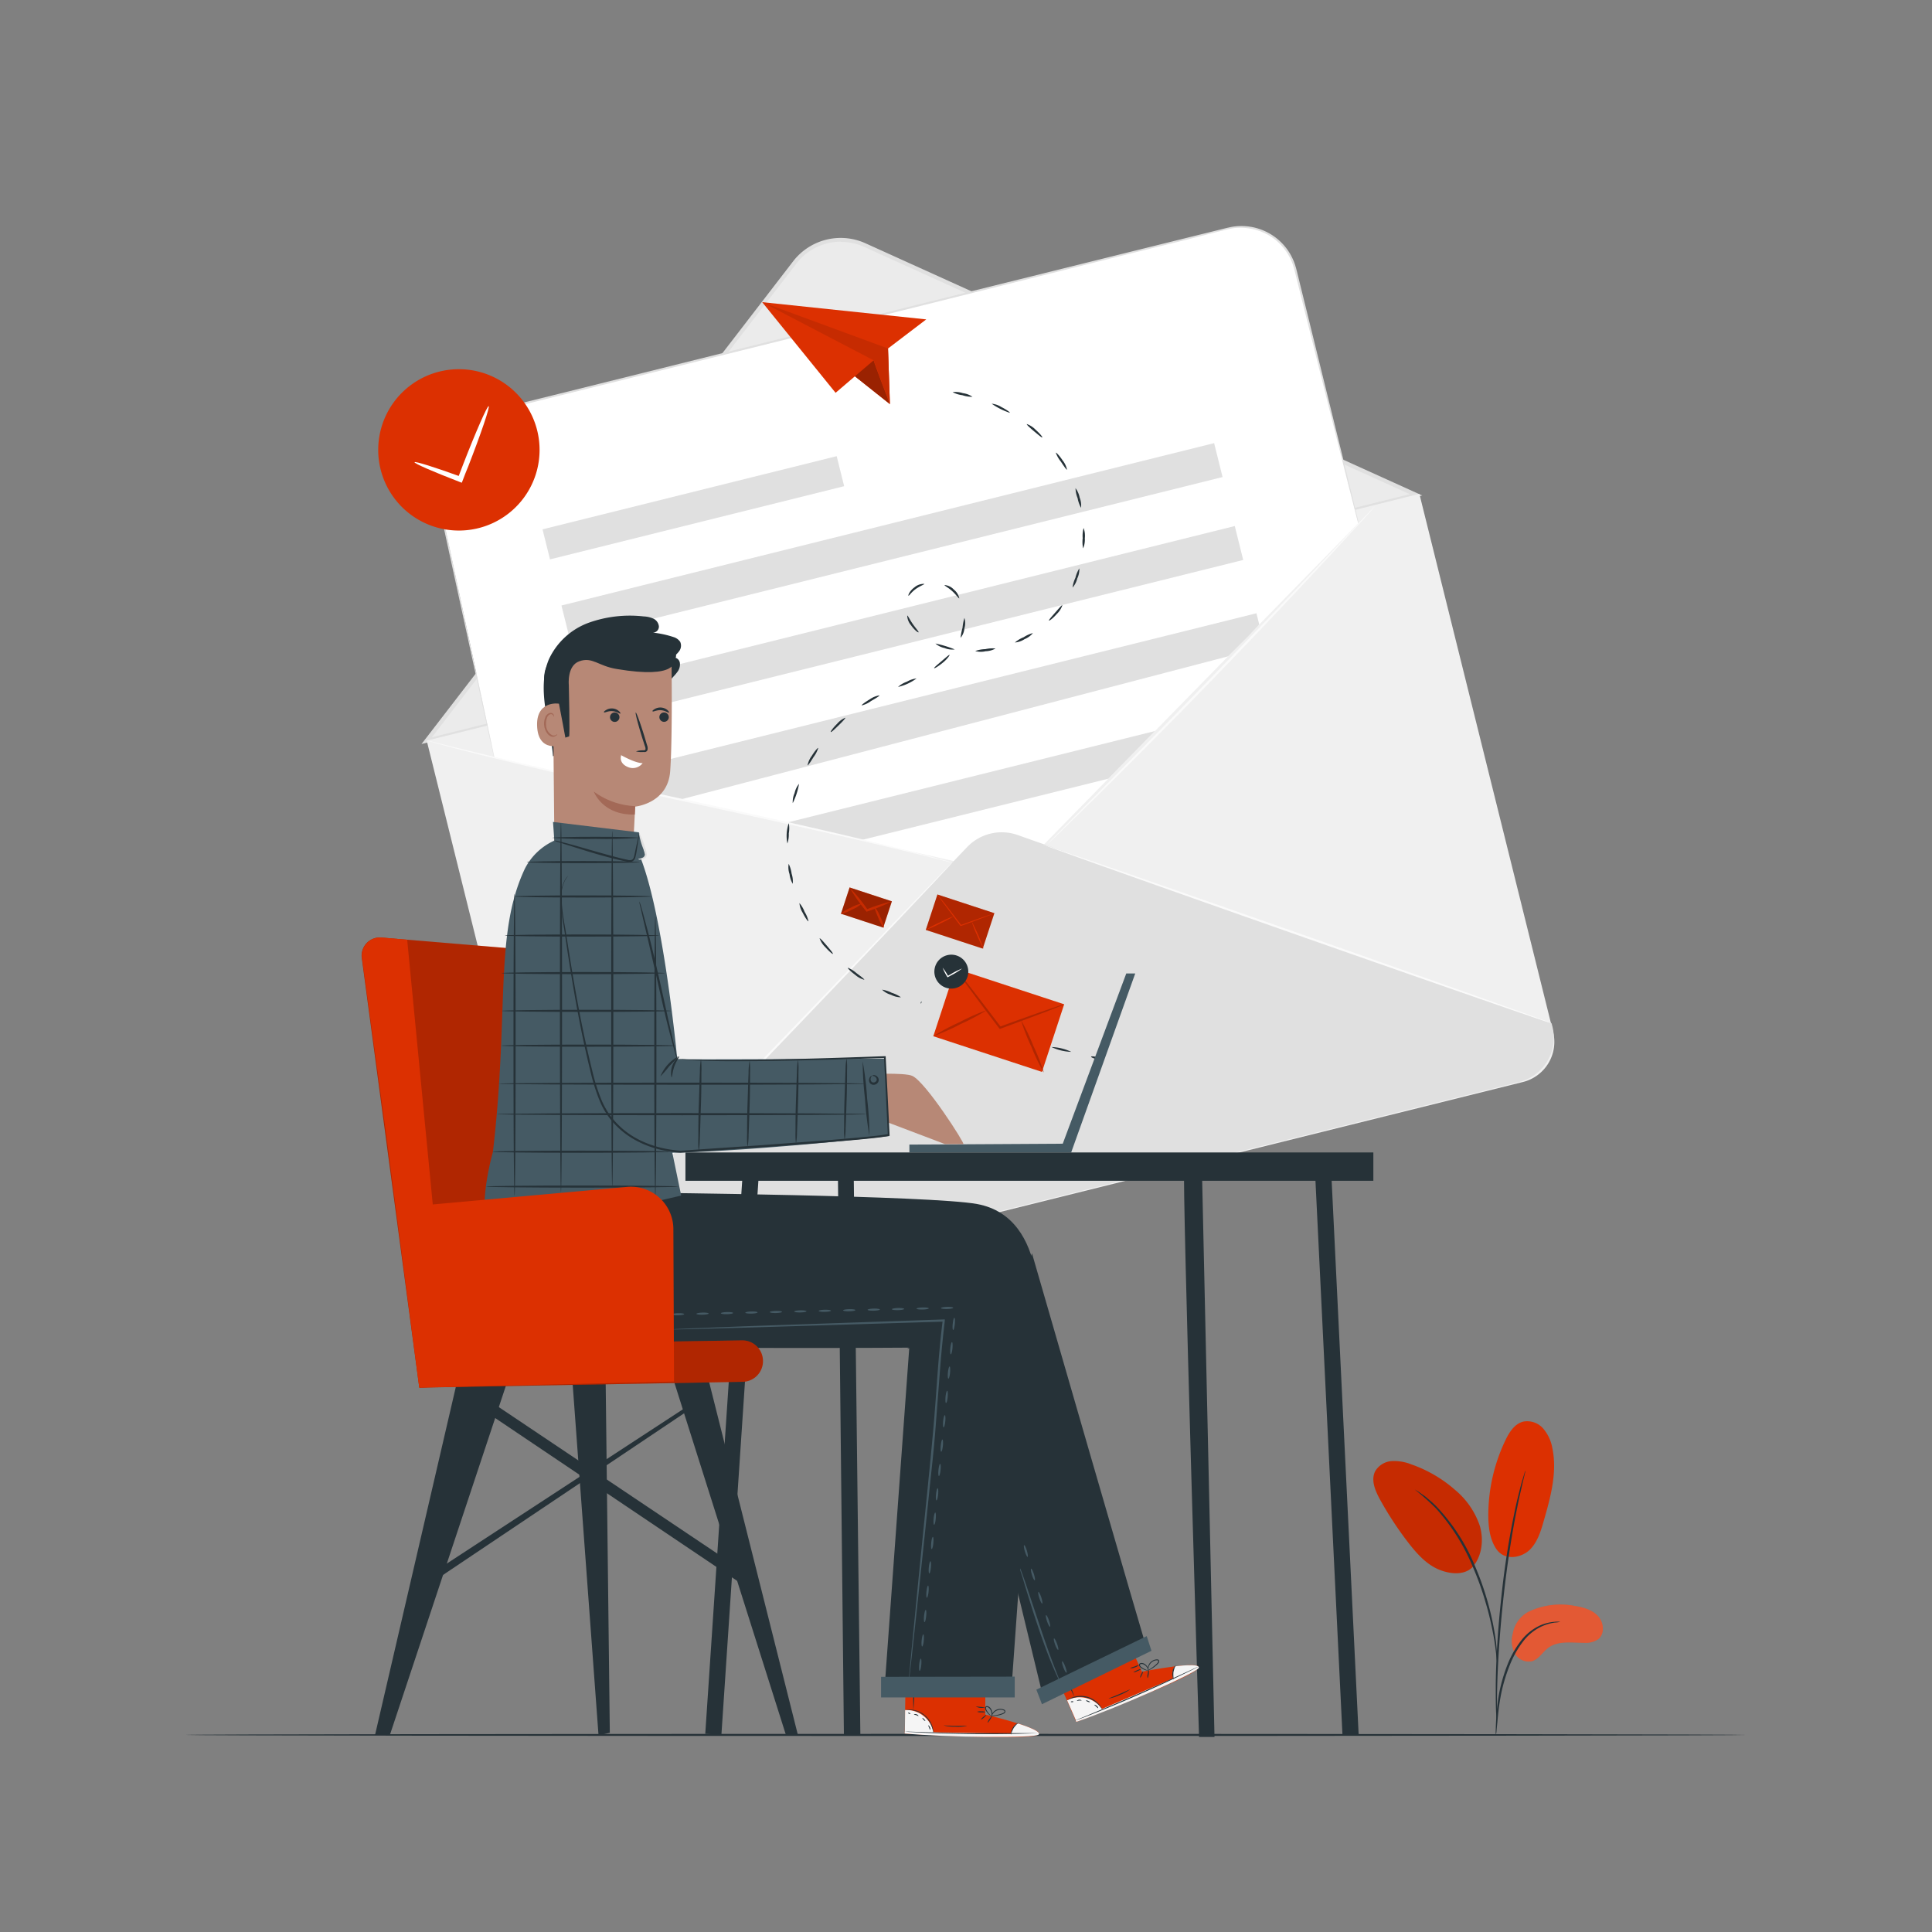 <svg width="500" height="500" fill="none" xmlns="http://www.w3.org/2000/svg"><rect width="100%" height="100%" fill="#808080" stroke="none"/><path d="M205.629 68l-95.19 123.67 256-63.64-142.59-64.6a15.088 15.088 0 00-18.22 4.57z" fill="#EBEBEB"/><path d="M109.09 192.55l96.12-124.86A15.548 15.548 0 01224.07 63l144 65.23-258.98 64.32zm108.5-130a14.488 14.488 0 00-11.54 5.74L111.78 190.8l253.06-62.91-141.2-64a14.604 14.604 0 00-6.05-1.29v-.05z" fill="#E0E0E0"/><path d="M110.434 191.674l256.901-63.862 34.611 139.233a10.705 10.705 0 01-7.81 12.977l-236.114 58.695a10.708 10.708 0 01-12.977-7.81l-34.611-139.233z" fill="#F0F0F0"/><path d="M351.519 135.44l-89 90.93-134.52-30.28-15.39-71.35a14.396 14.396 0 011.751-10.769 14.395 14.395 0 018.799-6.451l194.6-48.37a14.382 14.382 0 0117.44 10.5l16.32 65.79z" fill="#fff"/><path d="M250.299 219.22l-105.69 110.44a11.784 11.784 0 0014.28 8.59l234.3-58.25a11.778 11.778 0 008.59-14.27l-.22-.88-138.2-48.75a12.361 12.361 0 00-13.06 3.12zm-33.765-101.166l-76.13 18.939 1.934 7.773 76.13-18.939-1.934-7.773zm97.682-3.374L145.305 156.7l2.184 8.782 168.912-42.02-2.185-8.782zm5.342 21.456l-168.912 42.02 2.185 8.782 168.912-42.02-2.185-8.782zm3.551 28.434l-5.29 5.29-141.8 37.07-18.53-4.33-.7-2.01 168.37-41.88.73 2.91-2.78 2.95zm-36.269 36.95l-63.88 15.88-19.53-4.46 95.47-23.75-12.06 12.33z" fill="#E0E0E0"/><path d="M246.44 223.24s-.07.11-.24.3l-.76.83-2.94 3.15-10.89 11.53c-9.22 9.71-22 23.13-36.15 37.84-14.15 14.71-27.15 27.91-36.63 37.37-4.74 4.73-8.6 8.55-11.28 11.16l-3.09 3-.82.77a1.538 1.538 0 01-.29.25c.073-.104.157-.202.25-.29l.78-.81 3-3.07L158.55 314c9.41-9.53 22.34-22.76 36.52-37.48 14.18-14.72 27-28 36.25-37.73l11-11.41 3-3.08.8-.79c.22-.19.32-.27.32-.27zm155.12 41.59c-.05.14-29.52-10.09-65.82-22.85-36.3-12.76-65.69-23.22-65.64-23.36.05-.14 29.52 10.08 65.82 22.84s65.69 23.22 65.64 23.37zm-45.81-133.77a1.647 1.647 0 01-.19.25l-.56.69-2.37 2.63-8.83 9.59c-7.48 8.07-17.9 19.13-29.58 31.2s-22.46 22.84-30.28 30.58l-9.31 9.12-2.56 2.45-.67.63c-.16.14-.24.21-.25.2.064-.085.134-.166.21-.24l.63-.67 2.49-2.52 9.18-9.24A3422.079 3422.079 0 00343.47 144l8.95-9.47 2.45-2.56.65-.66c.066-.092.144-.176.23-.25zm-109.311 92.18a1.603 1.603 0 01-.35-.06l-1-.24-4-1c-3.42-.86-8.39-2.07-14.54-3.51-12.29-2.91-29.34-6.66-48.18-10.74s-35.88-7.89-48.15-10.9c-6.14-1.5-11.1-2.76-14.51-3.68l-3.93-1.07-1-.29a1.376 1.376 0 01-.34-.12l.35.07 1 .23 4 1c3.43.86 8.4 2.06 14.55 3.51 12.29 2.91 29.33 6.66 48.18 10.74s35.88 7.89 48.15 10.9c6.14 1.5 11.1 2.75 14.51 3.68l3.92 1.07 1 .29.34.12z" fill="#FAFAFA"/><path d="M351.521 135.44s-.1-.33-.27-1l-.73-2.83c-.64-2.51-1.57-6.18-2.77-10.91l-10.07-40.12c-.534-2.12-1.077-4.29-1.63-6.51-.27-1.1-.55-2.23-.84-3.36-.14-.57-.28-1.14-.46-1.69a11.235 11.235 0 00-.6-1.64 14.113 14.113 0 00-11.25-8.31 13.898 13.898 0 00-3.81 0c-1.26.22-2.54.57-3.83.88l-7.85 2-16.41 4.05-72.91 18.2-73 18.12-16.39 4.06-4 1a22.37 22.37 0 00-3.8 1.15 14.195 14.195 0 00-5.92 4.79 14.585 14.585 0 00-1.76 3.31 15.347 15.347 0 00-.81 3.59c-.29 2.45.39 4.81.87 7.14 1 4.667 1.956 9.137 2.87 13.41 3.65 17.09 6.6 30.91 8.64 40.48 1 4.78 1.79 8.48 2.33 11 .25 1.25.45 2.21.59 2.87.14.66.18 1 .18 1s-.09-.33-.24-1c-.15-.67-.36-1.61-.64-2.85-.56-2.53-1.37-6.23-2.42-11-2.09-9.56-5.1-23.38-8.82-40.44-.92-4.27-1.9-8.74-2.91-13.41-.48-2.3-1.18-4.74-.88-7.27.114-1.266.39-2.513.82-3.71a15.324 15.324 0 011.81-3.42 14.034 14.034 0 012.69-2.87 13.615 13.615 0 013.41-2.08 22.05 22.05 0 013.87-1.18l4-1 16.42-4.06 73-18.16 73-18.12 16.39-4.06 7.85-1.94c1.29-.32 2.549-.66 3.87-.89a14.66 14.66 0 0111 2.8 14.558 14.558 0 014.54 5.75c.25.546.458 1.111.62 1.69.18.57.32 1.14.46 1.71.28 1.13.55 2.26.83 3.37.55 2.22 1.08 4.39 1.61 6.51l9.9 40.19c1.15 4.74 2.05 8.42 2.66 10.93.3 1.25.53 2.2.68 2.85.15.65.11.98.11.98z" fill="#E0E0E0"/><path d="M452 449c0 .15-90.44.27-202 .27s-202-.11-202-.27c0-.16 90.43-.28 202-.28s202 .14 202 .28z" fill="#263238"/><path d="M239.71 82.66l-9.89 7.53.48 14.38-9.05-7.19-5 4.28-19-23.46 42.46 4.46z" fill="#DC3001"/><path d="M226.1 93.25c0 .44 4.2 11.32 4.2 11.32l-9.05-7.19 4.85-4.13z" fill="#DC3001"/><path d="M226.1 93.25c0 .44 4.2 11.32 4.2 11.32l-9.05-7.19 4.85-4.13z" fill="#000" opacity=".3"/><path d="M197.25 78.2l28.85 15.05 4.2 11.32-.48-14.38-32.57-11.99z" fill="#DC3001"/><path opacity=".1" d="M197.25 78.2l28.85 15.05 4.2 11.32-.48-14.38-32.57-11.99z" fill="#000"/><path d="M277.249 272.22a12.908 12.908 0 01-5.13-1.25c1.778.059 3.525.484 5.13 1.25zm8.181 2c0 .15-.75.1-1.59-.1-.84-.2-1.5-.5-1.47-.65.03-.15.75-.1 1.6.11.85.21 1.5.49 1.46.64zm-33.761-171.53a7.794 7.794 0 01-2.61-.41 7.31 7.31 0 01-2.52-.79 5.884 5.884 0 012.65.26c.89.109 1.741.432 2.48.94zm9.682 4.15a17.915 17.915 0 01-4.71-2.36c.892.085 1.752.38 2.51.86 1.31.66 2.28 1.37 2.2 1.5zm8.388 6.36c-.11.11-1-.64-2.12-1.58-1.12-.94-2-1.74-1.87-1.87a5.8 5.8 0 012.25 1.45c1.09.96 1.85 1.9 1.74 2zm6.401 8.35c-.14.07-.8-.9-1.6-2.1a7.868 7.868 0 01-1.3-2.3c.11-.09.95.77 1.76 2a5.675 5.675 0 011.14 2.4zm3.63 9.87a8.002 8.002 0 01-.88-2.49 7.552 7.552 0 01-.55-2.59 5.84 5.84 0 011.07 2.44c.336.837.46 1.744.36 2.64zm.539 10.5a8.27 8.27 0 01-.11-2.64 7.551 7.551 0 01.24-2.63 5.81 5.81 0 01.31 2.64c.063.899-.088 1.8-.44 2.63zm-2.729 10.14a8.168 8.168 0 01.74-2.53 8.41 8.41 0 011-2.43 5.293 5.293 0 01-.53 2.61 5.433 5.433 0 01-1.21 2.35zm-6.11 8.54c-.1-.12.68-1 1.63-2.08.95-1.08 1.71-2 1.84-1.89a5.477 5.477 0 01-1.43 2.25c-.97 1.12-1.94 1.83-2.04 1.72zm-8.82 5.68a8.273 8.273 0 012.26-1.36 8.069 8.069 0 012.41-1.08 5.525 5.525 0 01-2.16 1.57 5.449 5.449 0 01-2.51.87zm-10.259 2.21a7.988 7.988 0 012.61-.49 8.22 8.22 0 012.64-.17 5.47 5.47 0 01-2.57.71 5.348 5.348 0 01-2.68-.05zm-10.301-1.95c1.71.356 3.383.868 5 1.53a5.185 5.185 0 01-2.64-.36 5.088 5.088 0 01-2.36-1.17zm-7.301-7.24c.15-.05.61 1 1.43 2.18.82 1.18 1.61 2 1.5 2.15-.11.15-1.09-.6-1.95-1.83a4.003 4.003 0 01-.98-2.5zm4.44-8.19c0 .16-1.09.51-2.23 1.32s-1.75 1.82-1.89 1.74c-.14-.08.3-1.28 1.57-2.18a3.662 3.662 0 012.55-.88zm9.041 3.75c-.14.08-.78-.9-1.82-1.86-1.04-.96-2.1-1.44-2-1.59a3.649 3.649 0 012.42 1.19 3.88 3.88 0 011.4 2.26zm.339 10.21c.075-.871.239-1.733.49-2.57.075-.874.239-1.739.49-2.58a4.55 4.55 0 010 2.68 4.46 4.46 0 01-.98 2.47zm-6.849 7.85c-.09-.13.82-.88 1.91-1.81 1.09-.93 2-1.73 2.07-1.63.07.1-.58 1.08-1.71 2-1.13.92-2.19 1.57-2.27 1.44zm-9.35 4.86a6.634 6.634 0 012.28-1.35 6.477 6.477 0 012.51-.85 12.75 12.75 0 01-4.79 2.2zm-9.409 4.78c-.08-.13.87-.84 2.13-1.6a5.99 5.99 0 012.46-1c.08.15-.94.76-2.19 1.48a6.466 6.466 0 01-2.4 1.12zM215 189.44c-.11-.1.58-1.08 1.63-2.11a5.868 5.868 0 012.13-1.59c.1.12-.71 1-1.74 2s-1.86 1.8-2.02 1.7zm-6 8.62a5.825 5.825 0 011.08-2.43c.77-1.25 1.56-2.15 1.68-2.06a7.414 7.414 0 01-1.21 2.35c-.76 1.23-1.41 2.21-1.55 2.14zm-3.841 9.8a5.615 5.615 0 01.48-2.61 5.706 5.706 0 011.15-2.4 17.776 17.776 0 01-1.63 5v.01zm-1.38 10.44a9.81 9.81 0 01.36-5.26 7.65 7.65 0 010 2.64 7.555 7.555 0 01-.36 2.62zm1.381 10.43a6.417 6.417 0 01-.83-2.52 5.374 5.374 0 01-.22-2.65c.387.801.644 1.658.76 2.54.277.847.376 1.743.29 2.63zm4.071 9.7c-.13.08-.84-.88-1.49-2.2a5.57 5.57 0 01-.85-2.52 7.639 7.639 0 011.34 2.28 7.55 7.55 0 011 2.44zm6.318 8.43c-.1.1-1-.66-2-1.78a5.928 5.928 0 01-1.44-2.24c.13-.1.92.78 1.86 1.88.94 1.1 1.69 2.03 1.58 2.14zm8.121 6.7a5.72 5.72 0 01-2.34-1.27c-1.18-.86-2-1.72-1.92-1.84a7.657 7.657 0 012.25 1.4c1.16.85 2.09 1.58 2.01 1.71zm9.499 4.54a5.596 5.596 0 01-2.58-.65 5.447 5.447 0 01-2.31-1.32 7.99 7.99 0 012.51.81c.85.258 1.654.649 2.38 1.16zm5.292 1.35c0 .14-.09.26-.14.25-.05-.01-.07-.14 0-.29.07-.15.09-.26.14-.25.05.01.03.14 0 .29z" fill="#263238"/><path d="M230.814 233.262l-10.935-3.591-2.234 6.802 10.935 3.592 2.234-6.803z" fill="#DC3001"/><path d="M230.814 233.262l-10.935-3.591-2.234 6.802 10.935 3.592 2.234-6.803z" fill="#000" opacity=".3"/><path d="M230.789 233.28a45.402 45.402 0 01-6.34 2.6l-.19.07-.12-.16-.19-.24a44.965 44.965 0 01-4.09-5.87 46.979 46.979 0 014.53 5.54l.18.24-.31-.09a42.6 42.6 0 016.53-2.09z" fill="#DC3001"/><path d="M230.789 233.28a45.402 45.402 0 01-6.34 2.6l-.19.07-.12-.16-.19-.24a44.965 44.965 0 01-4.09-5.87 46.979 46.979 0 014.53 5.54l.18.24-.31-.09a42.6 42.6 0 016.53-2.09z" fill="#000" opacity=".1"/><path d="M222.999 233.85a8.223 8.223 0 01-2.57 1.57 8.806 8.806 0 01-2.82 1.07 8.518 8.518 0 012.58-1.57 8.873 8.873 0 012.81-1.07z" fill="#DC3001"/><path d="M222.999 233.85a8.223 8.223 0 01-2.57 1.57 8.806 8.806 0 01-2.82 1.07 8.518 8.518 0 012.58-1.57 8.873 8.873 0 012.81-1.07z" fill="#000" opacity=".1"/><path d="M228.749 240.14a8.246 8.246 0 01-1.4-2.53c-.66-1.49-1.1-2.77-.9-2.75a8.348 8.348 0 011.41 2.53c.466.853.768 1.786.89 2.75z" fill="#DC3001"/><path d="M228.749 240.14a8.246 8.246 0 01-1.4-2.53c-.66-1.49-1.1-2.77-.9-2.75a8.348 8.348 0 011.41 2.53c.466.853.768 1.786.89 2.75z" fill="#000" opacity=".1"/><path d="M275.406 259.91l-28.123-9.235-5.747 17.5 28.122 9.235 5.748-17.5z" fill="#DC3001"/><path d="M275.379 259.93c-.401.23-.823.421-1.26.57l-3.5 1.37c-3 1.13-7.09 2.67-11.7 4.36l-.19.07-.12-.16-.47-.62c-3.06-4-5.82-7.73-7.79-10.42l-2.35-3.19a8 8 0 01-.79-1.22c.367.331.701.696 1 1.09l2.45 3.09c2.05 2.62 4.85 6.27 7.92 10.32l.47.61-.31-.09c4.6-1.68 8.75-3.16 11.75-4.2l3.56-1.21a7.31 7.31 0 011.33-.37z" fill="#DC3001"/><path d="M275.379 259.93c-.401.23-.823.421-1.26.57l-3.5 1.37c-3 1.13-7.09 2.67-11.7 4.36l-.19.07-.12-.16-.47-.62c-3.06-4-5.82-7.73-7.79-10.42l-2.35-3.19a8 8 0 01-.79-1.22c.367.331.701.696 1 1.09l2.45 3.09c2.05 2.62 4.85 6.27 7.92 10.32l.47.61-.31-.09c4.6-1.68 8.75-3.16 11.75-4.2l3.56-1.21a7.31 7.31 0 011.33-.37z" fill="#000" opacity=".2"/><path d="M255.38 261.42a55.873 55.873 0 01-6.82 3.63 56.272 56.272 0 01-7.05 3.14 52.708 52.708 0 016.81-3.64 52.564 52.564 0 017.06-3.13z" fill="#DC3001"/><path d="M255.38 261.42a55.873 55.873 0 01-6.82 3.63 56.272 56.272 0 01-7.05 3.14 52.708 52.708 0 016.81-3.64 52.564 52.564 0 017.06-3.13z" fill="#000" opacity=".2"/><path d="M270.14 277.59a51.11 51.11 0 01-3.21-6.68 50.627 50.627 0 01-2.7-6.91 50.725 50.725 0 013.21 6.69 49.89 49.89 0 012.7 6.9z" fill="#DC3001"/><path d="M270.14 277.59a51.11 51.11 0 01-3.21-6.68 50.627 50.627 0 01-2.7-6.91 50.725 50.725 0 013.21 6.69 49.89 49.89 0 012.7 6.9z" fill="#000" opacity=".2"/><path d="M248.799 255a4.394 4.394 0 01-6.574-1.682 4.395 4.395 0 01.738-4.82 4.396 4.396 0 014.736-1.165 4.392 4.392 0 011.1 7.667z" fill="#263238"/><path d="M248.999 250.65c-.929.691-1.916 1.3-2.95 1.82l-.7.39-.13.07-.07-.12a14.209 14.209 0 01-1.2-2.37c.557.693 1.043 1.44 1.45 2.23l-.19-.06.7-.4a19.884 19.884 0 013.09-1.56z" fill="#fff"/><path d="M257.341 236.33l-14.736-4.839-3.01 9.168 14.735 4.839 3.011-9.168z" fill="#DC3001"/><path d="M257.343 236.33l-14.736-4.839-3.01 9.168 14.735 4.839 3.011-9.168z" fill="#000" opacity=".2"/><path d="M257.31 236.34a3.302 3.302 0 01-.65.3l-1.84.72c-1.55.59-3.71 1.4-6.13 2.28h-.1l-.06-.09-.24-.32c-1.61-2.12-3-4.05-4.09-5.46l-1.2-1.63a4.375 4.375 0 01-.41-.64c.185.173.353.364.5.57l1.29 1.62c1.07 1.37 2.54 3.28 4.14 5.4l.25.33h-.16c2.41-.88 4.58-1.66 6.16-2.2l1.86-.63c.216-.109.444-.193.68-.25z" fill="#DC3001"/><path d="M257.31 236.34a3.302 3.302 0 01-.65.3l-1.84.72c-1.55.59-3.71 1.4-6.13 2.28h-.1l-.06-.09-.24-.32c-1.61-2.12-3-4.05-4.09-5.46l-1.2-1.63a4.375 4.375 0 01-.41-.64c.185.173.353.364.5.57l1.29 1.62c1.07 1.37 2.54 3.28 4.14 5.4l.25.33h-.16c2.41-.88 4.58-1.66 6.16-2.2l1.86-.63c.216-.109.444-.193.68-.25z" fill="#DC3001" opacity=".2"/><path d="M246.84 237.12a30.046 30.046 0 01-3.57 1.9 29.705 29.705 0 01-3.7 1.65 27.61 27.61 0 013.57-1.91 28.131 28.131 0 013.7-1.64z" fill="#DC3001"/><path d="M246.84 237.12a30.046 30.046 0 01-3.57 1.9 29.705 29.705 0 01-3.7 1.65 27.61 27.61 0 013.57-1.91 28.131 28.131 0 013.7-1.64z" fill="#DC3001" opacity=".2"/><path d="M254.571 245.59a26.403 26.403 0 01-1.68-3.5 28.16 28.16 0 01-1.42-3.62 50.967 50.967 0 013.1 7.12z" fill="#DC3001"/><path d="M254.571 245.59a26.403 26.403 0 01-1.68-3.5 28.16 28.16 0 01-1.42-3.62 50.967 50.967 0 013.1 7.12z" fill="#DC3001" opacity=".2"/><path d="M139 121.57a20.882 20.882 0 01-29.227 13.704 20.877 20.877 0 01-11.862-19.938A20.88 20.88 0 01123.9 96.19a20.892 20.892 0 0115.1 25.38z" fill="#DC3001"/><path d="M126.469 105.11c.37.15-2 7.14-5.3 15.62-.49 1.23-1 2.41-1.41 3.57l-.25.63-.63-.24c-6.77-2.61-11.72-4.76-11.6-5.07.12-.31 5.26 1.31 12.08 3.78l-.88.4c.44-1.16.9-2.35 1.37-3.58 3.29-8.49 6.26-15.22 6.62-15.11z" fill="#fff"/><path d="M395.65 417.09a19.329 19.329 0 0112-1.46c2.18.36 4.45 1 5.94 2.64 1.49 1.64 1.76 4.52.06 5.93a5.771 5.771 0 01-3.74.95c-3.18 0-6.7-.6-9.24 1.31-1.45 1.09-2.41 2.9-4.14 3.44a4.113 4.113 0 01-4.5-2 7.005 7.005 0 01-.51-5.16 7.863 7.863 0 014.13-5.65z" fill="#DC3001"/><path d="M395.65 417.09a19.329 19.329 0 0112-1.46c2.18.36 4.45 1 5.94 2.64 1.49 1.64 1.76 4.52.06 5.93a5.771 5.771 0 01-3.74.95c-3.18 0-6.7-.6-9.24 1.31-1.45 1.09-2.41 2.9-4.14 3.44a4.113 4.113 0 01-4.5-2 7.005 7.005 0 01-.51-5.16 7.863 7.863 0 014.13-5.65z" fill="#fff" opacity=".2"/><path d="M387.28 400.93c2.24 3.19 6.58 2.13 8.59.18s2.87-4.77 3.64-7.46c1.77-6.15 3.55-12.6 2.24-18.86a10.605 10.605 0 00-2.41-5.13 5.483 5.483 0 00-5.19-1.73c-2.19.58-3.55 2.73-4.53 4.77a45.057 45.057 0 00-4.45 19.3c0 3.11.36 6.37 2.11 8.94m-6.13 4.57c2.42-2.88 2.88-7.08 1.8-10.69a20.65 20.65 0 00-6.32-9.18A34.178 34.178 0 00365.3 379a12.12 12.12 0 00-5.1-.87 5.374 5.374 0 00-4.28 2.59c-1.19 2.27-.05 5 1.19 7.28a86.862 86.862 0 007.44 11.34c2.23 2.87 4.79 5.71 8.19 7 3.4 1.29 6.93 1.15 8.73-1.21" fill="#DC3001"/><path d="M381.15 405.51c2.42-2.88 2.88-7.08 1.8-10.69a20.65 20.65 0 00-6.32-9.18A34.178 34.178 0 00365.3 379a12.12 12.12 0 00-5.1-.87 5.374 5.374 0 00-4.28 2.59c-1.19 2.27-.05 5 1.19 7.28a86.862 86.862 0 007.44 11.34c2.23 2.87 4.79 5.71 8.19 7 3.4 1.29 6.93 1.15 8.73-1.21" fill="#000" opacity=".1"/><path d="M387.129 449.06c.116-.475.183-.961.2-1.45.11-1.06.23-2.38.39-4 .196-1.947.493-3.883.89-5.8a44.27 44.27 0 012.11-6.85 25.264 25.264 0 013.5-6.2 13.005 13.005 0 014.42-3.68 12.606 12.606 0 013.72-1.16 7.056 7.056 0 001.44-.2 6.044 6.044 0 00-1.46 0 11.418 11.418 0 00-3.89 1 13.134 13.134 0 00-4.66 3.71 24.777 24.777 0 00-3.63 6.32 42.29 42.29 0 00-2.09 7 48.497 48.497 0 00-.77 5.87c-.13 1.68-.18 3-.2 4-.039.48-.028.962.03 1.44z" fill="#263238"/><path d="M387.4 446c.03-.222.03-.448 0-.67v-1.92c0-1.67 0-4.09.08-7.07.15-6 .66-14.21 1.66-23.26 1-9.05 2.32-17.2 3.53-23 .28-1.46.57-2.78.84-3.93.27-1.15.48-2.16.69-3 .21-.84.33-1.38.45-1.87.068-.217.108-.443.12-.67-.102.2-.179.412-.23.63l-.56 1.85c-.25.8-.5 1.79-.79 2.94-.29 1.15-.62 2.46-.94 3.93a218.91 218.91 0 00-3.67 23.04c-1 9.07-1.44 17.33-1.48 23.31 0 3 0 5.41.1 7.08.046.78.086 1.42.12 1.92.004.232.031.463.08.69z" fill="#263238"/><path d="M387.441 430.08c.054-.666.054-1.334 0-2a52.552 52.552 0 00-.62-5.44 75.449 75.449 0 00-5.08-17.32 49.935 49.935 0 00-9.74-15.18 23.9 23.9 0 00-2.29-2.13c-.35-.3-.66-.59-1-.83l-.88-.61a13.406 13.406 0 00-1.7-1.09 61.009 61.009 0 015.55 4.95 52.736 52.736 0 019.5 15.12 75.142 75.142 0 013.33 9.3c.87 2.91 1.45 5.59 1.89 7.85.44 2.26.65 4.11.8 5.39.032.668.112 1.333.24 1.99z" fill="#263238"/><path d="M235.35 298.25h41.87l16.58-46.32h-2.32l-16.44 44.06-39.69.23v2.03z" fill="#455A64"/><path d="M216.852 304.1l1.55 145.09h4.26l-1.73-146.16-4.08 1.07zm89.619-1.41c-.57 2.77 3.84 146.83 3.84 146.83h4l-3.25-146.83h-4.59z" fill="#263238"/><path d="M355.421 298.25h-178.03v7.34h14.69l-9.56 143.13 4.18.23 9.57-143.36h144.17l6.99 143.42h4.19l-6.99-143.42h10.79v-7.34z" fill="#263238"/><path d="M255 443.73v-11l-20.61-.21-.23 16.1 1.28.09c5.68.38 28.92 1.5 32.73.39 4.24-1.24-13.17-5.37-13.17-5.37z" fill="#DC3001"/><path d="M241.62 448.53a7.133 7.133 0 00-2.58-4.42 7 7 0 00-4.8-1.55l-.06 5.76 7.44.21z" fill="#F5F5F5"/><path d="M263.48 446.05s6.12 1.84 5.34 2.84c-.78 1-24.3.75-34.67-.27v-.46l27.44.53s.69-2.6 1.89-2.64z" fill="#F5F5F5"/><path d="M233.869 448.14h.35l1 .08 3.74.2c3.16.15 7.53.29 12.36.35 4.83.06 9.21 0 12.37-.07l3.75-.11 1-.05h.35a1.367 1.367 0 00-.35 0h-17.11c-4.82 0-9.2-.18-12.36-.28l-3.75-.12h-1.35z" fill="#263238"/><path d="M261.619 449a8.28 8.28 0 01.72-1.78c.372-.523.805-1 1.29-1.42a3.325 3.325 0 00-2 3.2h-.01zm-6.049-3.14c.06 0 .36-.32.66-.79.3-.47.51-.88.45-.92-.06-.04-.35.32-.66.79-.215.27-.368.584-.45.92zm-1.66-.86c.05.05.38-.16.74-.48.36-.32.61-.61.56-.66-.05-.05-.37.16-.73.47-.36.31-.61.58-.57.67zm-1.031-2c.34.132.706.184 1.07.15a2.47 2.47 0 001.08-.1 2.353 2.353 0 00-1.07-.15 2.5 2.5 0 00-1.08.1zm-.35-1.37a3.068 3.068 0 002.44.21c-.814-.063-1.627-.133-2.44-.21z" fill="#263238"/><path d="M256.289 444.07c.44.076.89.076 1.33 0a7.37 7.37 0 001.41-.29c.282-.079.553-.189.81-.33a.666.666 0 00.33-.4.536.536 0 00-.19-.54 2.44 2.44 0 00-3 .68 2.345 2.345 0 00-.45.88v.36c.132-.408.339-.788.61-1.12.3-.35.697-.604 1.14-.73a2.061 2.061 0 011.58.13c.21.16.12.4-.11.54-.239.128-.49.232-.75.31a9.081 9.081 0 01-1.37.34c-.83.1-1.34.1-1.34.17z" fill="#263238"/><path d="M256.629 444.14c.167-.276.228-.603.17-.92a2.28 2.28 0 00-.35-1 1.335 1.335 0 00-1.1-.69.523.523 0 00-.41.61c.027.209.099.411.21.59.177.291.385.563.62.81.2.241.458.427.75.54 0 0-.26-.24-.62-.66a4.51 4.51 0 01-.54-.8c-.18-.28-.3-.79 0-.84.3-.05.67.3.87.57.178.259.3.552.36.86.05.307.063.62.04.93zm-22.279-1.63s.59-.05 1.52.07a6.646 6.646 0 013.31 1.4 6.721 6.721 0 012 3c.3.88.33 1.48.37 1.47.04-.01 0-.15 0-.41a6.093 6.093 0 00-.21-1.12 6.288 6.288 0 00-5.5-4.48 5.053 5.053 0 00-1.14 0 .954.954 0 00-.35.07zm2.229-8.51a69.036 69.036 0 00-.2 8.46c.159-1.404.232-2.817.22-4.23a37.542 37.542 0 00-.02-4.23zm7.661 12.55c.981.243 1.99.354 3 .33a11.189 11.189 0 003-.21c0-.07-1.35 0-3 0s-2.99-.19-3-.12z" fill="#263238"/><path d="M240.199 446.5c0 .05.11.29.24.6s.21.58.28.58c.07 0 .11-.33-.05-.68-.16-.35-.42-.55-.47-.5zm-1.5-1.91c0 .05.08.26.29.48.21.22.42.36.47.31.05-.05-.08-.26-.29-.48-.21-.22-.42-.36-.47-.31zm-2.169-.89c0 .07.29.07.59.18.3.11.52.28.57.23.05-.05-.11-.33-.49-.46s-.69-.01-.67.05zm-1.53-.42c0 .06.09.17.26.24.17.07.33.07.35 0 .02-.07-.09-.17-.26-.24-.17-.07-.35-.07-.35 0z" fill="#263238"/><path d="M295.519 432.63l-4.52-10.05-18.87 8.29 6.41 14.76 1.2-.44c5.34-2 27-10.53 30-13.11 3.39-2.88-14.22.55-14.22.55z" fill="#DC3001"/><path d="M285.35 442.48a7.153 7.153 0 00-4.18-3 7.003 7.003 0 00-5 .57l2.31 5.27 6.87-2.84z" fill="#F5F5F5"/><path d="M304.249 431.23s6.33-.85 6 .39c-.33 1.24-21.84 10.68-31.71 14l-.15-.43 25.22-10.81s-.44-2.62.64-3.15z" fill="#F5F5F5"/><path d="M278.109 445.32l.34-.11 1-.35 3.5-1.36c2.94-1.17 7-2.83 11.41-4.77 4.41-1.94 8.39-3.77 11.24-5.15l3.37-1.64.91-.47a1.46 1.46 0 00.31-.17l-.33.13-.93.42-3.4 1.58c-2.87 1.32-6.85 3.14-11.27 5.07-4.42 1.93-8.46 3.63-11.38 4.84l-3.46 1.43-.94.39-.37.16z" fill="#263238"/><path d="M303.77 434.69a7.862 7.862 0 01-.08-1.92c.132-.629.33-1.242.59-1.83a2.776 2.776 0 00-.84 1.79 2.802 2.802 0 00.33 1.96zm-6.771-.39c.07 0 .19-.43.28-1 .09-.57.1-1 0-1s-.19.43-.28 1a2.063 2.063 0 000 1zm-1.919-.13c.06 0 .27-.31.47-.74.2-.43.3-.81.24-.84-.06-.03-.27.3-.47.74-.2.44-.32.81-.24.84zm-1.75-1.36a2.577 2.577 0 001-.31c.55-.23 1-.47.94-.53-.06-.06-.49.07-1 .3-.51.23-.97.47-.94.54zm-.881-1.11c.421.069.853.01 1.24-.17.41-.101.78-.324 1.06-.64-.395.101-.78.239-1.15.41-.395.096-.78.23-1.15.4z" fill="#263238"/><path d="M296.88 432.38a4 4 0 001.21-.54 8.03 8.03 0 001.16-.85c.225-.187.429-.399.61-.63a.735.735 0 00.13-.51.503.503 0 00-.39-.4 2.45 2.45 0 00-1.928.819 2.446 2.446 0 00-.582 2.011.87.87 0 00.11.35 3.967 3.967 0 01.1-1.28c.131-.441.388-.833.74-1.13a2.091 2.091 0 011.49-.53c.26.05.28.31.12.54a4.389 4.389 0 01-.55.59c-.35.315-.721.605-1.11.87-.67.45-1.13.65-1.11.69z" fill="#263238"/><path d="M297.219 432.3a1.361 1.361 0 00-.23-.9 2.314 2.314 0 00-.72-.75 1.334 1.334 0 00-1.28-.17.519.519 0 00-.13.72c.109.183.26.337.44.45.279.199.581.363.9.49.283.135.596.197.91.18 0 0-.34-.11-.84-.35a4.219 4.219 0 01-.83-.5c-.28-.18-.59-.59-.31-.78a1.186 1.186 0 011 .16c.274.16.51.378.69.64a5.3 5.3 0 01.4.81zm-20.98 7.7s.51-.29 1.41-.56a6.46 6.46 0 016.67 1.77c.64.69.91 1.22.95 1.19a1.474 1.474 0 00-.17-.38 5.235 5.235 0 00-.65-.92 6.337 6.337 0 00-3.14-2 6.444 6.444 0 00-3.71.15c-.35.128-.685.292-1 .49-.26.14-.37.26-.36.26z" fill="#263238"/><path d="M274.75 431.27a33.389 33.389 0 001.53 4c.519 1.315 1.11 2.6 1.77 3.85a35.8 35.8 0 00-1.54-3.95 38.335 38.335 0 00-1.76-3.9zm12.16 8.33c.996-.19 1.964-.506 2.88-.94a11.064 11.064 0 002.66-1.43c0-.06-1.23.55-2.76 1.2-1.53.65-2.8 1.1-2.78 1.17zm-3.701 1.61c0 .07.22.22.47.45.25.23.43.45.49.41.06-.04 0-.34-.32-.6-.32-.26-.62-.32-.64-.26zm-2.15-1.12c0 .07.18.21.46.32.28.11.53.15.56.09.03-.06-.18-.21-.46-.32-.28-.11-.54-.18-.56-.09zm-2.34.08c0 .06.29-.05.61-.07.32-.02.58 0 .61 0 .03 0-.24-.26-.63-.22-.39.04-.64.24-.59.29zm-1.59.25c0 .07.16.12.34.11.18-.01.33-.07.33-.14s-.16-.12-.34-.11c-.18.01-.33.07-.33.14z" fill="#263238"/><path d="M108.509 359.12l-14.88-111.19a4.692 4.692 0 015-5.3l35.87 3a6.78 6.78 0 016.19 6.21l8.74 105.27-40.92 2.01z" fill="#DC3001"/><path d="M108.509 359.12l-14.88-111.19a4.692 4.692 0 015-5.3l35.87 3a6.78 6.78 0 016.19 6.21l8.74 105.27-40.92 2.01z" fill="#000" opacity=".2"/><path d="M143.11 195.71c-.3-4.24-1.41-8.37-2-12.57-.59-4.2-.71-8.62.95-12.53a18.277 18.277 0 0110.34-9.46 31.665 31.665 0 0114.18-1.62c.865.026 1.717.22 2.51.57a2.496 2.496 0 011.43 2 1.562 1.562 0 01-.443 1.156 1.555 1.555 0 01-1.147.464c1.826.187 3.627.572 5.37 1.15a3.157 3.157 0 011.74 1.25 2.4 2.4 0 01-.24 2.36 7.021 7.021 0 01-1.81 1.7 1.663 1.663 0 011.703.71c.121.182.205.386.247.6a3.157 3.157 0 01-.69 2.47c-.51.72-1.17 1.31-1.7 2-2.16 2.87-1.74 6.86-1.22 10.42" fill="#263238"/><path d="M143.499 220.55l20.21-.36c.27-2.34.66-11.44.66-11.44s8.45-.78 9.07-9.14c.62-8.36.36-27.66.36-27.66a29.13 29.13 0 00-29.44 1.87l-1.3.88.44 45.85z" fill="#B78876"/><path d="M171 186.45a1.224 1.224 0 01-.262-1.329 1.222 1.222 0 012.324.704 1.23 1.23 0 01-1.197.989 1.204 1.204 0 01-.865-.364z" fill="#263238"/><path d="M173.129 184.42c-.14.14-.92-.54-2.07-.62-1.15-.08-2 .47-2.15.31-.15-.16.09-.32.47-.58a2.875 2.875 0 013.37.25c.34.31.45.58.38.64zm-13.34.19a1.218 1.218 0 01.143 1.884 1.218 1.218 0 01-1.875-.236 1.22 1.22 0 01.042-1.358 1.224 1.224 0 01.785-.496 1.203 1.203 0 01.905.206z" fill="#263238"/><path d="M160.549 184.67c-.14.13-.92-.55-2.07-.63-1.15-.08-2 .47-2.14.32-.14-.15.08-.33.47-.58a2.831 2.831 0 013.36.25c.34.3.45.58.38.64zm4.041 9.79a5.577 5.577 0 011.88-.28c.31 0 .55-.07.58-.23a1.723 1.723 0 00-.16-.88c-.25-.78-.51-1.57-.77-2.4-1.05-3.41-1.77-6.22-1.59-6.27.18-.05 1.16 2.67 2.22 6.08.25.83.48 1.63.72 2.41.164.403.192.849.08 1.27a.79.79 0 01-.55.45c-.17.018-.341.018-.51 0a5.653 5.653 0 01-1.9-.15z" fill="#263238"/><path d="M160.76 195.5c-1.15-.79 3.2 2 5.55 2a3.168 3.168 0 01-3.83 1c-2.48-1.05-1.72-3-1.72-3z" fill="#fff"/><path d="M164.4 208.63a19.45 19.45 0 01-10.72-3.77s2.21 6.18 10.6 5.94l.12-2.17z" fill="#A36957"/><path d="M142.789 181l.43 10.85s3.81-1.16 4.06-1.27c.25-.11-.07-13.29-.07-13.29s-.53-5 2.71-6.15c3.41-1.23 4.89 1.24 9.72 2 15.93 2.69 14.84-2.2 14.84-2.2s2-2.15-2.09-4.51-14.32-3.16-19.92-1.23c-11 3.79-11.66 7.56-11.66 10.89 0 4.75 1.98 4.91 1.98 4.91z" fill="#263238"/><path d="M144.66 182.12c-.18-.07-6.2-.85-5.63 6.26.57 7.11 7.56 4.19 7.56 4 0-.19-1.93-10.26-1.93-10.26z" fill="#B78876"/><path d="M144.21 190s-.12.1-.32.21c-.287.149-.62.181-.93.09a2.995 2.995 0 01-1.63-2.63 4.12 4.12 0 01.2-1.81 1.432 1.432 0 01.86-1 .641.641 0 01.76.28c.11.19.07.34.11.35.04.01.14-.14.06-.42a.77.77 0 00-.31-.43 1.002 1.002 0 00-.7-.12 1.736 1.736 0 00-1.21 1.2 4.177 4.177 0 00-.27 2c.16 1.43 1 2.71 2 2.93a1.34 1.34 0 001.12-.28c.26-.15.28-.32.26-.37z" fill="#A36957"/><path d="M224.08 278s10-.48 12 .43c3.46 1.51 13.76 17.66 13.24 17.66h-4.77l-16-6.07-3.77.95-.7-12.97z" fill="#B78876"/><path d="M267.079 324.37s29.92 103.63 29.99 103.12c.07-.51-26.82 12.93-26.82 12.93l-18.14-74.94 14.97-41.11z" fill="#263238"/><path d="M269.659 441.05l28.34-13.83-1.23-3.79-28.56 13.85 1.45 3.77zm-3.719-38.12c-.15 0-.46-.61-.71-1.44-.25-.83-.33-1.56-.18-1.6.15-.04.46.6.71 1.44.25.84.32 1.55.18 1.6zm1.849 6.07c-.15 0-.48-.6-.73-1.43s-.35-1.55-.21-1.6c.14-.05.47.6.73 1.43s.35 1.53.21 1.6zm1.93 6c-.15.05-.48-.59-.75-1.42s-.37-1.54-.23-1.59c.14-.05.48.59.75 1.42s.37 1.59.23 1.59zm2.02 6c-.15.05-.49-.58-.77-1.41s-.4-1.54-.25-1.59c.15-.05.49.58.77 1.41s.39 1.59.25 1.59zm2.101 6c-.14 0-.5-.58-.79-1.4-.29-.82-.42-1.53-.27-1.58.15-.05.49.57.79 1.4.3.83.43 1.5.27 1.58zm2.16 5.91c-.15 0-.51-.57-.81-1.39-.3-.82-.44-1.53-.3-1.58.14-.05.51.57.81 1.39.3.82.47 1.53.3 1.58z" fill="#455A64"/><path d="M274.429 435.4a4.735 4.735 0 01-.6-1.08c-.35-.72-.83-1.77-1.38-3.08-1.11-2.62-2.48-6.31-3.86-10.42a359.14 359.14 0 01-3.36-10.59c-.38-1.28-.7-2.36-1-3.23a4.837 4.837 0 01-.28-1.21c.196.364.357.746.48 1.14.28.75.66 1.83 1.12 3.18l3.51 10.53c1.37 4.11 2.68 7.81 3.7 10.46l1.22 3.13c.191.373.342.765.45 1.17z" fill="#455A64"/><path d="M127.489 317.17c.25-5.49-2.87 30.13 24.51 31.07 27.38.94 83.32.53 83.32.53l-6.55 90.33h32.85l6.86-96.1s3.5-27.84-15.55-31.39c-11.92-2.23-86.05-2.94-86.05-2.94l-39.39 8.5z" fill="#263238"/><path d="M228.02 439.29h34.59v-5.38l-34.59.05v5.33z" fill="#455A64"/><path d="M173.91 344c.116-.015.234-.015.35 0l1-.06 4-.18 14.85-.57 50.09-1.72h.32v.32c-.45 3.68-.83 7.57-1.15 11.52-.44 5.65-.86 11.16-1.27 16.48-.41 5.32-1 10.44-1.51 15.32-1 9.74-1.94 18.52-2.72 25.91-.78 7.39-1.43 13.31-1.88 17.46-.23 2-.41 3.64-.54 4.75-.06.52-.11.93-.15 1.23a2.707 2.707 0 01-.07.42 1.966 1.966 0 010-.42c0-.31.06-.72.1-1.24.1-1.12.25-2.72.44-4.76.4-4.15 1-10.12 1.71-17.48.71-7.36 1.62-16.17 2.6-25.93.48-4.88 1-10 1.47-15.31.47-5.31.83-10.83 1.26-16.47.32-4 .7-7.85 1.16-11.55l.28.31-50.1 1.53-14.85.41-4 .08h-1a1.318 1.318 0 01-.39-.05zm3.16-3.91c0 .15-.7.29-1.58.31-.88.02-1.58-.08-1.58-.23 0-.15.7-.3 1.57-.32.87-.02 1.59.09 1.59.24zm6.329-.15c0 .15-.7.29-1.58.31-.88.02-1.58-.08-1.59-.23-.01-.15.71-.29 1.58-.32.87-.03 1.59.09 1.59.24zm6.33-.15c0 .16-.7.29-1.58.32-.88.03-1.58-.09-1.59-.24-.01-.15.71-.29 1.58-.31.87-.02 1.59.08 1.59.23zm6.33-.15c0 .16-.7.3-1.58.32-.88.02-1.58-.09-1.59-.24-.01-.15.71-.29 1.58-.31.87-.02 1.59.08 1.59.23zm6.33-.14c0 .15-.7.29-1.58.31-.88.02-1.58-.09-1.59-.24-.01-.15.71-.29 1.58-.31.87-.02 1.59.08 1.59.24zm6.33-.15c0 .15-.7.29-1.58.31-.88.02-1.58-.09-1.59-.24-.01-.15.71-.29 1.58-.31.87-.02 1.58.09 1.59.24zm6.33-.15c0 .15-.7.29-1.58.31-.88.02-1.58-.09-1.59-.24-.01-.15.7-.29 1.58-.31.88-.02 1.54.09 1.59.24zm6.33-.15c0 .15-.7.29-1.58.31-.88.02-1.58-.08-1.59-.24-.01-.16.7-.29 1.58-.31.88-.02 1.58.09 1.59.24zm6.33-.15c0 .15-.7.29-1.58.31-.88.02-1.58-.08-1.59-.23-.01-.15.7-.3 1.58-.32.88-.02 1.58.09 1.59.24zm6.291-.15c0 .15-.71.29-1.58.31-.87.02-1.58-.08-1.59-.23-.01-.15.7-.3 1.58-.32.88-.02 1.59.09 1.59.24zm6.369-.15c0 .15-.71.29-1.58.31-.87.02-1.58-.08-1.59-.23-.01-.15.7-.29 1.58-.31.88-.02 1.58.08 1.59.23zm6.33-.15c0 .16-.71.3-1.58.32-.87.02-1.59-.09-1.59-.24s.7-.29 1.58-.31c.88-.02 1.58.08 1.59.23zm-.009 5.74c-.16 0-.21-.73-.12-1.6.09-.87.27-1.56.42-1.55.15.01.21.73.12 1.6-.09.87-.27 1.57-.42 1.55zm-.621 6.3c-.15 0-.21-.73-.12-1.6.09-.87.28-1.56.43-1.55.15.01.2.73.12 1.6-.08.87-.28 1.57-.43 1.55zm-.62 6.3c-.15 0-.21-.73-.12-1.6.09-.87.28-1.56.43-1.55.15.01.2.74.12 1.61-.08.87-.28 1.56-.43 1.54zm-.619 6.3c-.15 0-.2-.73-.12-1.6.08-.87.28-1.56.43-1.55.15.01.2.74.12 1.61-.08.87-.26 1.56-.43 1.54zm-.621 6.31c-.15 0-.2-.74-.12-1.61.08-.87.28-1.56.43-1.54.15.02.21.73.12 1.6-.09.87-.28 1.56-.43 1.55zm-.619 6.3c-.15 0-.2-.74-.11-1.61.09-.87.27-1.56.42-1.54.15.02.21.73.12 1.6-.09.87-.27 1.56-.43 1.55zM243 382c-.16 0-.21-.73-.12-1.6.09-.87.27-1.57.43-1.55.16.02.2.73.11 1.6-.09.87-.29 1.55-.42 1.55zm-.64 6.3c-.15 0-.21-.73-.12-1.6.09-.87.28-1.57.43-1.55.15.02.2.73.12 1.6-.08.87-.28 1.56-.43 1.55zm-.62 6.3c-.15 0-.2-.73-.12-1.6.08-.87.28-1.56.43-1.55.15.01.2.73.12 1.6-.08.87-.28 1.57-.43 1.55zm-.621 6.3c-.15 0-.2-.73-.12-1.6.08-.87.28-1.56.43-1.55.15.01.2.73.12 1.6-.08.87-.28 1.57-.43 1.55zm-.619 6.3c-.15 0-.2-.73-.12-1.6.08-.87.28-1.56.43-1.55.15.01.21.73.12 1.6-.09.87-.28 1.57-.43 1.55zm-.611 6.3c-.16 0-.21-.73-.12-1.6.09-.87.27-1.56.42-1.55.15.01.21.74.12 1.61-.09.87-.31 1.56-.42 1.54zm-.619 6.3c-.15 0-.21-.73-.12-1.6.09-.87.27-1.56.43-1.55.16.01.2.74.11 1.61-.09.87-.27 1.56-.42 1.54zm-.621 6.31c-.15 0-.21-.74-.12-1.61.09-.87.28-1.56.43-1.54.15.02.2.73.12 1.6-.08.87-.28 1.56-.43 1.55zm-.649 6.3c-.15 0-.2-.73-.12-1.6.08-.87.28-1.57.43-1.55.15.02.2.73.12 1.6-.08.87-.25 1.56-.43 1.55zm-.3 3.34c-.15 0-.27-.07-.26-.12.01-.05.13-.09.28-.07.15.02.27.07.27.12 0 .05-.14.08-.29.07z" fill="#455A64"/><path d="M239.799 344.56a9.187 9.187 0 01-2.15 2.35 9.589 9.589 0 01-2.53 1.94 18.62 18.62 0 014.68-4.29z" fill="#263238"/><path d="M242.069 345.78a14.98 14.98 0 01-3.53 1.89 14.651 14.651 0 01-3.76 1.38 14.98 14.98 0 013.53-1.89 14.83 14.83 0 013.76-1.38z" fill="#263238"/><path d="M175.27 274.1s-3.35-35.89-9.3-51.6l1.18-.89-1.77-6.19-22.26-2.7.34 4.83a15.875 15.875 0 00-7.61 7.24c-8 16.94-4 36.72-8.29 73.37 0 0-5 17.19.16 22.57l48.57-11.32-2.29-11.08c21.2-.4 56.06-4.3 56.06-4.3l-1-20.06s-52.09.31-53.79.13z" fill="#455A64"/><path d="M165.339 215.39a16.748 16.748 0 011.61 4c.218.546.366 1.117.44 1.7.015.302-.085.598-.28.83a1.44 1.44 0 01-.6.42c-.84.26-1.32.08-1.32 0s.52-.09 1.15-.39a.926.926 0 00.55-.88 10.448 10.448 0 00-.46-1.55 17.158 17.158 0 01-1.09-4.13z" fill="#E0E0E0"/><path d="M170.65 242.11c0 .16-9 .28-20 .28s-20-.12-20-.28c0-.16 9-.27 20-.27s20 .16 20 .27zM168.559 232c0 .15-7.94.28-17.72.28-9.78 0-17.72-.13-17.72-.28 0-.15 7.93-.27 17.72-.27s17.72.12 17.72.27zm-2.919-8.89c0 .15-6.56.27-14.66.27-8.1 0-14.65-.12-14.65-.27 0-.15 6.56-.28 14.65-.28s14.66.17 14.66.28zm-.291-6.28c-3.737.283-7.485.376-11.23.28-3.746.096-7.494.003-11.23-.28 0-.15 5-.27 11.23-.27s11.23.12 11.23.27zm6.711 35.01c0 .15-9.47.27-21.15.27-11.68 0-21.15-.12-21.15-.27 0-.15 9.47-.28 21.15-.28 11.68 0 21.15.12 21.15.28zm1.719 9.77c0 .15-9.85.27-22 .27s-22-.12-22-.27c0-.15 9.85-.28 22-.28s22 .13 22 .28zm1.081 9c0 .16-10.1.28-22.55.28-12.45 0-22.55-.12-22.55-.28 0-.16 10.1-.27 22.55-.27 12.45 0 22.55.12 22.55.27zm49.22 9.85c0 .15-21.3.27-47.57.27s-47.58-.12-47.58-.27c0-.15 21.3-.28 47.58-.28 26.28 0 47.57.13 47.57.28zm.37 7.88c0 .16-21.46.28-47.93.28s-47.94-.12-47.94-.28c0-.16 21.46-.27 47.94-.27 26.48 0 47.93.12 47.93.27zm-51.21 9.72c0 .16-10.25.28-22.9.28-12.65 0-22.91-.12-22.91-.28 0-.16 10.25-.27 22.91-.27s22.9.12 22.9.27zm2.33 9.02c0 .15-11.15.28-24.9.28-13.75 0-24.9-.13-24.9-.28 0-.15 11.15-.27 24.9-.27 13.75 0 24.9.12 24.9.27z" fill="#263238"/><path d="M133.169 309.47c-.16 0-.28-17.49-.28-39.06 0-21.57.12-39.06.28-39.06.16 0 .27 17.49.27 39.06 0 21.57-.12 39.06-.27 39.06zm12.011-.96c-.15 0-.27-21.38-.27-47.75s.09-47.76.27-47.76c.18 0 .28 21.37.28 47.75s-.12 47.76-.28 47.76zm13.27-1.43c-.15 0-.27-20.61-.27-46s.12-46 .27-46c.15 0 .28 20.61.28 46s-.12 46-.28 46zm11.15 2.36c-.15 0-.27-16.18-.27-36.13 0-19.95.12-36.14.27-36.14.15 0 .28 16.18.28 36.14s-.13 36.13-.28 36.13zm11.809-35.39c.13 1.169.167 2.346.11 3.52 0 2.17 0 5.16-.12 8.46-.12 3.3-.18 6.3-.28 8.46a24.414 24.414 0 01-.28 3.51 22.006 22.006 0 01-.11-3.51c0-2.17 0-5.16.12-8.47.12-3.31.18-6.3.28-8.47a21.375 21.375 0 01.28-3.5zm12.591.42c.124 1.095.161 2.199.11 3.3 0 2 0 4.83-.1 7.92s-.18 5.9-.27 7.93a18.594 18.594 0 01-.28 3.28 20.536 20.536 0 01-.11-3.28c0-2 0-4.84.11-7.94.11-3.1.17-5.9.27-7.93a18.304 18.304 0 01.27-3.28zm12.519-.22c.137 1.057.177 2.125.12 3.19 0 2 0 4.69-.1 7.69s-.17 5.72-.27 7.68c.01 1.069-.08 2.137-.27 3.19a19.872 19.872 0 01-.12-3.18c0-2 0-4.69.11-7.69s.17-5.73.26-7.69c.003-1.069.093-2.136.27-3.19zm12.57-.35a16.29 16.29 0 01.12 3.09c0 1.91 0 4.55-.1 7.46s-.16 5.55-.26 7.45a18.077 18.077 0 01-.26 3.09 16.714 16.714 0 01-.13-3.09c0-1.91 0-4.55.1-7.46s.17-5.56.26-7.46a16.916 16.916 0 01.27-3.08zm-48.179 4.67a10.39 10.39 0 014.66-5.21 27.053 27.053 0 01-2.37 2.57 27.77 27.77 0 01-2.29 2.64z" fill="#263238"/><path d="M173.779 278.81a5.497 5.497 0 012-5.45c.12.11-.72 1.13-1.26 2.63s-.52 2.82-.74 2.82zM225 293.92a85.35 85.35 0 01-1.14-9.59 86.226 86.226 0 01-.6-9.65 81.48 81.48 0 011.15 9.6c.38 3.199.577 6.418.59 9.64zm.629-15.46c0 .07-.28.27-.32.77a1.005 1.005 0 00.25.73.75.75 0 00.84.11.781.781 0 00.5-.69 1.005 1.005 0 00-.37-.68c-.39-.31-.76-.21-.78-.29-.02-.08.37-.36 1 0a1.26 1.26 0 01.66 1 1.244 1.244 0 01-.78 1.22 1.258 1.258 0 01-1.44-.26 1.268 1.268 0 01-.265-.545c-.044-.2-.039-.407.015-.605.18-.73.7-.83.69-.76z" fill="#263238"/><path d="M175.21 274h.25l.73.06c.65.07 1.61.13 2.87.17 2.52.1 6.22.15 10.93.11 9.41-.06 22.86-.41 39-1h.23v.23c.32 6.23.66 13 1 20.18v.23h-.21c-2.56.48-5.15.68-7.8.95l-8.08.7c-5.49.45-11.14.87-16.89 1.28l-21.14 1.42c-6.13-.39-12.08-2.59-16.24-6.63a19.855 19.855 0 01-4.71-6.93 49.283 49.283 0 01-2.37-7.62c-2.47-10-4-19.11-5.25-26.67-.6-3.78-1.11-7.19-1.54-10.17a61.945 61.945 0 01-.89-7.67 9.427 9.427 0 011-4.72 4.736 4.736 0 011-1.33 9.238 9.238 0 00-.93 1.38 9.54 9.54 0 00-.88 4.67 64.02 64.02 0 001 7.63c.47 3 1 6.38 1.62 10.16 1.26 7.54 2.86 16.59 5.35 26.6.59 2.575 1.382 5.1 2.37 7.55a19.331 19.331 0 004.62 6.75c4 3.93 9.89 6.08 15.91 6.47l21.13-1.44 16.88-1.27 8.08-.69c2.63-.27 5.27-.47 7.72-.93l-.2.27c-.34-7.15-.66-13.95-1-20.19l.25.23c-16.13.59-29.58.87-39 .85-4.71 0-8.41-.09-10.93-.24-1.26-.07-2.23-.15-2.88-.25l-.73-.09a.99.99 0 01-.27-.05z" fill="#263238"/><path d="M175.209 274a9.23 9.23 0 01-.52-1.57c-.29-1-.69-2.5-1.17-4.34-1-3.67-2.15-8.78-3.43-14.42-1.28-5.64-2.45-10.75-3.33-14.44l-1-4.37a8.427 8.427 0 01-.31-1.62c.215.509.389 1.034.52 1.57.31 1 .71 2.49 1.2 4.33 1 3.66 2.22 8.76 3.5 14.41 1.28 5.65 2.33 10.66 3.23 14.45.4 1.78.74 3.25 1 4.38.144.531.248 1.073.31 1.62zm-9.8-58.19c.009.37-.028.739-.11 1.1-.1.71-.26 1.72-.48 3-.095.698-.236 1.39-.42 2.07a1.483 1.483 0 01-.9 1c-.439.116-.9.116-1.34 0-1.65-.34-3.45-.78-5.33-1.29-3.75-1-7.09-2.11-9.52-2.86l-2.87-.9a4.334 4.334 0 01-1-.39c.37.011.737.071 1.09.18.7.16 1.7.4 2.93.74 2.46.65 5.82 1.67 9.56 2.7 1.87.51 3.65 1 5.29 1.33.352.115.727.139 1.09.07a.988.988 0 00.62-.67c.22-.64.31-1.38.46-2 .26-1.24.49-2.24.65-2.94.038-.392.133-.776.28-1.14zM147.91 354.25l6.99 94.87 2.92-.68-1.09-92.19-8.82-2zm-29.621 3.3l-21.23 91.46h3.84l30.39-91.46h-13zm56.15 0l28.96 91.46h3.1l-23.01-91.46h-9.05z" fill="#263238"/><path d="M178.32 363.69l-64.9 42.41v2.32l66.71-44.73h-1.81z" fill="#263238"/><path d="M123.25 363.69l70.32 47.32v-3.62l-68.26-45.77-2.06 2.07z" fill="#263238"/><path d="M108.589 359.12l83.62-1.51a5.353 5.353 0 005.016-3.786 5.35 5.35 0 00.194-2.214 5.332 5.332 0 00-5.39-4.72l-84.81 1.36 1.37 10.87z" fill="#DC3001"/><path d="M108.589 359.12l83.62-1.51a5.353 5.353 0 005.016-3.786 5.35 5.35 0 00.194-2.214 5.332 5.332 0 00-5.39-4.72l-84.81 1.36 1.37 10.87z" fill="#000" opacity=".2"/><path d="M100.069 294.48l8.44 64.64 65.93-1.57-.17-39.26a11.002 11.002 0 00-7.454-10.579 11.01 11.01 0 00-4.546-.541l-50.27 4.54-6.62-68.51-6.68-.57a4.701 4.701 0 00-5 5.32l6.37 46.53z" fill="#DC3001"/></svg>